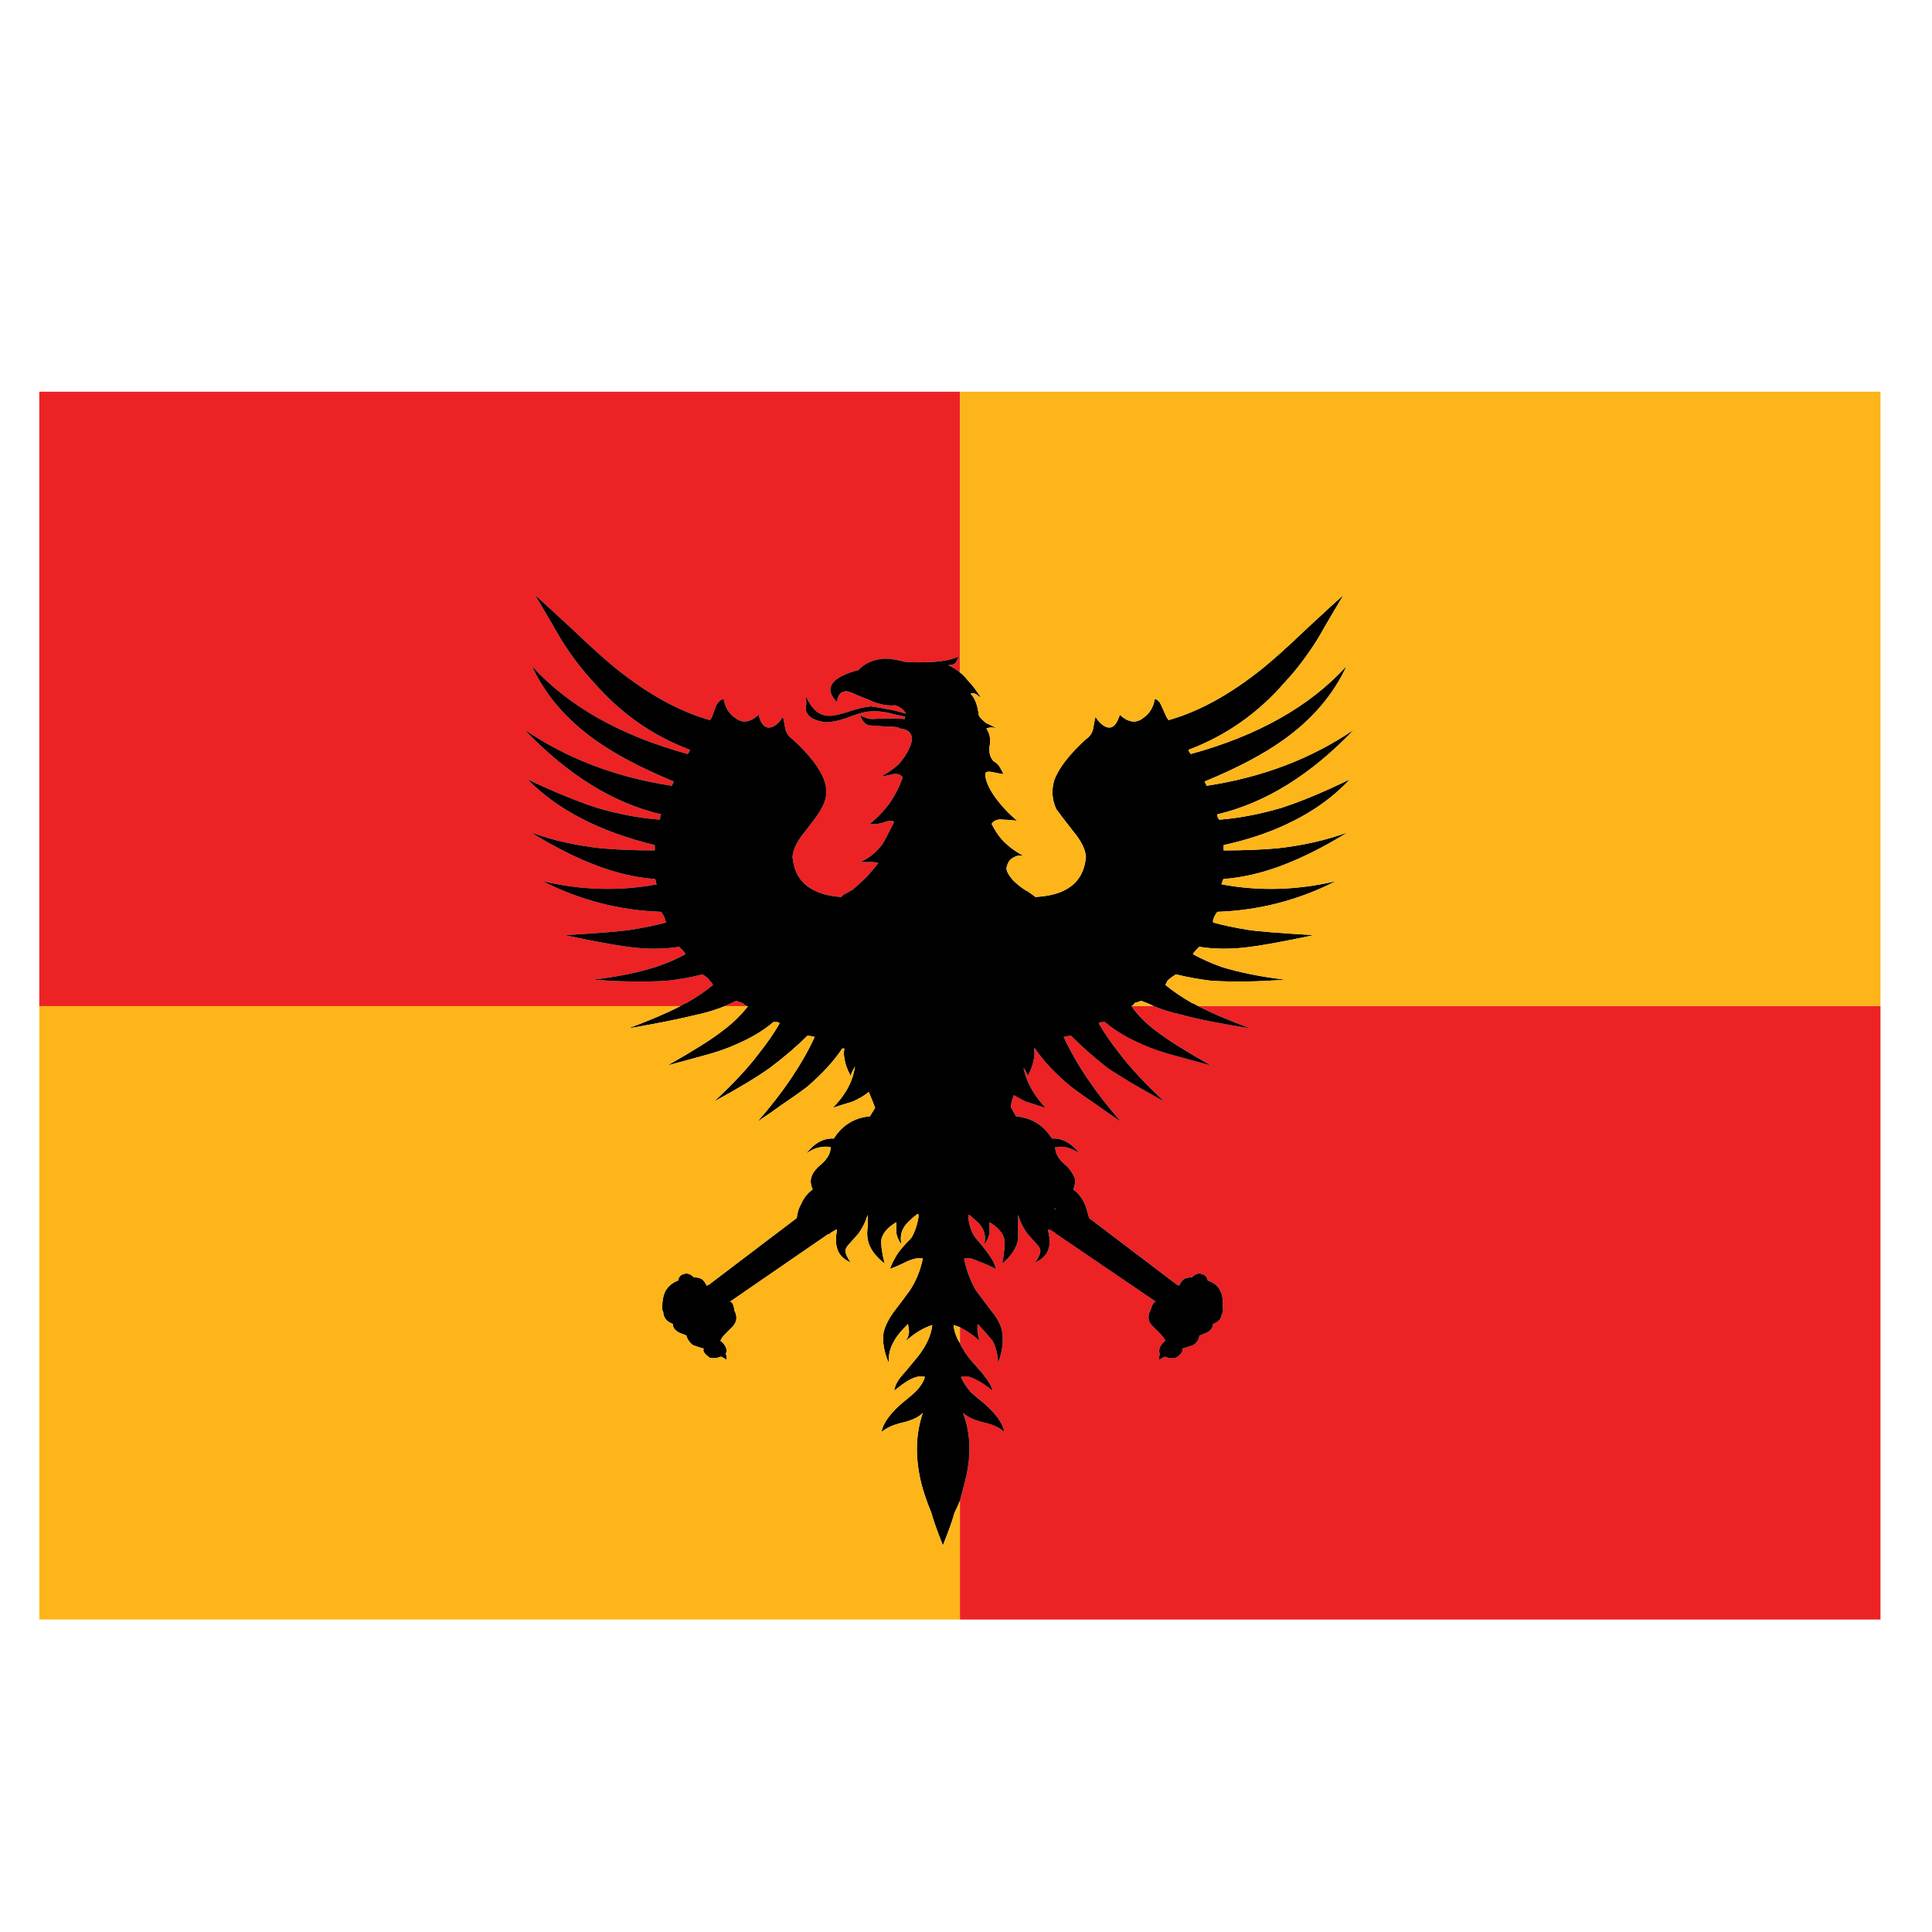 <?xml version="1.0" encoding="utf-8"?>
<!-- Generator: Adobe Illustrator 16.0.0, SVG Export Plug-In . SVG Version: 6.00 Build 0)  -->
<!DOCTYPE svg PUBLIC "-//W3C//DTD SVG 1.1//EN" "http://www.w3.org/Graphics/SVG/1.1/DTD/svg11.dtd">
<svg version="1.1" id="Layer_1" xmlns="http://www.w3.org/2000/svg" xmlns:xlink="http://www.w3.org/1999/xlink" x="0px" y="0px"
	 width="300px" height="300px" viewBox="0 0 300 300" enable-background="new 0 0 300 300" xml:space="preserve">
<g>
	<path fill-rule="evenodd" clip-rule="evenodd" fill="#ED2224" d="M149.053,60.823v43.592c-0.553-0.437-1.153-0.823-1.813-1.15
		c0.55,0,0.932-0.109,1.15-0.331c0.109-0.222,0.276-0.55,0.495-0.987c-0.986,0.437-2.249,0.713-3.785,0.823
		c-1.645,0.109-3.181,0.109-4.604,0c-1.205-0.328-2.249-0.495-3.126-0.495c-1.754,0.109-3.123,0.713-4.113,1.812h-0.164
		c-1.536,0.437-2.631,0.932-3.29,1.478c-1.207,0.989-1.152,2.14,0.164,3.457c0.109-0.99,0.495-1.536,1.15-1.645
		c0.331-0.109,0.932,0.051,1.812,0.491c1.645,0.659,2.577,1.044,2.795,1.154c1.208,0.437,2.303,0.601,3.29,0.491
		c0.877,0.331,1.426,0.768,1.645,1.314c-1.426-0.437-2.3-0.656-2.631-0.656c-1.095-0.218-2.027-0.385-2.798-0.495
		c-0.983,0.109-2.136,0.385-3.451,0.822c-1.317,0.437-2.307,0.659-2.964,0.659c-0.548,0-1.041-0.109-1.479-0.331
		c-0.877-0.437-1.645-1.423-2.304-2.959c0.109,0.331,0.166,0.823,0.166,1.481c-0.111,0.437-0.111,0.822,0,1.15
		c0.328,0.88,1.316,1.427,2.961,1.645c0.986,0,2.085-0.218,3.29-0.655c1.423-0.553,2.522-0.88,3.29-0.99
		c0.986-0.109,2.027-0.054,3.126,0.167c0.328,0.109,1.259,0.328,2.795,0.655c-0.109,0-0.164,0.058-0.164,0.167v0.161
		c-1.427-0.109-3.072-0.109-4.935,0c-0.549,0-0.877-0.051-0.986-0.161c-0.44-0.109-0.768-0.276-0.99-0.495
		c0.222,0.877,0.662,1.426,1.317,1.645c0.109,0,0.932,0.055,2.468,0.164c0.877,0,1.59,0.055,2.14,0.164l0.164,0.167h0.164
		c0.877,0.109,1.427,0.437,1.645,0.983c0.218,0.553,0.109,1.263-0.328,2.14c-0.328,0.768-0.88,1.59-1.645,2.467
		c-0.88,0.768-1.754,1.372-2.635,1.812c0.331,0,0.932-0.109,1.812-0.331c0.656-0.109,1.15,0.054,1.478,0.491
		c-0.437,1.317-1.096,2.635-1.973,3.952c-0.877,1.205-1.918,2.3-3.123,3.29c0.437,0.109,1.092,0.051,1.973-0.167
		c0.765-0.328,1.369-0.385,1.809-0.164c-0.877,1.754-1.481,2.908-1.809,3.454c-0.989,1.317-2.14,2.249-3.457,2.795
		c0.99,0,1.536,0,1.645,0c0.44,0,0.823,0.058,1.153,0.167c-0.44,0.546-0.986,1.208-1.645,1.973
		c-0.768,0.768-1.481,1.427-2.137,1.973l-0.167,0.167l-1.478,0.823c-0.112,0.109-0.222,0.218-0.331,0.328
		c-1.645-0.109-3.017-0.437-4.112-0.986c-2.083-0.986-3.235-2.741-3.456-5.266c0.111-1.205,0.768-2.519,1.974-3.945
		c1.536-1.973,2.358-3.126,2.468-3.457c0.877-1.423,1.042-2.904,0.493-4.44c-0.657-1.864-2.302-4.003-4.935-6.413
		c-0.657-0.44-1.041-1.044-1.15-1.812c-0.111-0.656-0.22-1.208-0.329-1.645c-0.659,0.989-1.316,1.536-1.974,1.645
		c-0.877,0.109-1.481-0.546-1.809-1.973c-1.317,1.208-2.524,1.369-3.619,0.495c-0.988-0.662-1.59-1.645-1.811-2.962
		c-0.438,0.109-0.823,0.437-1.15,0.986c-0.111,0.331-0.329,0.932-0.659,1.809c-0.109,0.218-0.22,0.385-0.329,0.495
		c-4.715-1.317-9.595-4.003-14.64-8.061c-1.756-1.423-3.949-3.399-6.58-5.921c-3.071-2.853-5.045-4.662-5.923-5.43
		c2.083,3.508,3.399,5.757,3.949,6.747c1.645,2.628,3.345,4.877,5.099,6.741c4.167,4.826,9.157,8.334,14.971,10.532v0.161
		c-0.111,0.222-0.22,0.385-0.33,0.495c-10.419-2.853-18.479-7.402-24.182-13.655c2.083,4.498,5.374,8.334,9.87,11.515
		c3.07,2.198,7.128,4.334,12.173,6.419c-0.111,0.218-0.22,0.437-0.329,0.655c-8.664-1.317-16.286-4.222-22.866-8.72
		c6.689,7.02,13.764,11.406,21.221,13.16c-0.109,0.222-0.166,0.44-0.166,0.662v0.161c-3.07-0.218-6.305-0.822-9.705-1.806
		c-3.071-0.99-6.689-2.467-10.858-4.443c4.607,4.713,11.188,8.116,19.74,10.201c0,0.219,0,0.437,0,0.656v0.167
		c-3.179,0-5.976-0.109-8.389-0.331c-3.948-0.44-7.566-1.263-10.856-2.467c3.729,2.304,7.237,4.058,10.527,5.266
		c2.96,1.092,5.867,1.754,8.718,1.973c0.111,0.109,0.166,0.219,0.166,0.328c0,0.218,0.054,0.385,0.164,0.495
		c-5.812,1.096-11.733,0.932-17.766-0.495c5.812,2.962,11.954,4.549,18.424,4.771c0.329,0.44,0.548,0.877,0.657,1.314
		c0,0.109,0.056,0.222,0.165,0.331c-1.645,0.44-3.51,0.822-5.593,1.153c-1.316,0.218-4.715,0.492-10.199,0.823
		c5.155,1.092,8.883,1.754,11.187,1.973c2.302,0.218,4.497,0.164,6.58-0.167c0.218,0.222,0.384,0.386,0.493,0.495
		c0.218,0.218,0.384,0.437,0.493,0.659c-1.425,0.768-2.961,1.423-4.605,1.976c-2.742,0.874-5.978,1.536-9.707,1.973
		c4.278,0.328,8.116,0.386,11.515,0.164c1.974-0.222,3.783-0.55,5.428-0.986c0.549,0.328,0.933,0.655,1.152,0.986
		c0.22,0.222,0.384,0.44,0.493,0.658c-1.207,0.987-2.577,1.919-4.112,2.796c-0.328,0.109-0.657,0.276-0.987,0.494H6.1V60.823
		H149.053z M112.532,156.232c0.657-0.327,1.261-0.604,1.809-0.822c0.33,0.109,0.659,0.219,0.988,0.328
		c0.218,0.218,0.438,0.386,0.657,0.494H112.532z M163.857,187.651v0.164l-0.167-0.164H163.857z M179.154,156.232
		c1.313,0.547,2.74,0.986,4.276,1.317c2.304,0.655,5.866,1.369,10.692,2.137c-3.509-1.313-6.194-2.468-8.059-3.454H292v95.246
		H149.053v-18.426c0.327-1.208,0.601-2.249,0.822-3.123c0.983-3.843,0.874-7.351-0.331-10.531c0.768,0.661,1.863,1.153,3.29,1.484
		c1.423,0.327,2.468,0.822,3.126,1.478c-0.219-1.317-1.263-2.795-3.126-4.44c-1.096-0.88-1.809-1.48-2.137-1.812
		c-0.662-0.765-1.153-1.536-1.484-2.301c0.771-0.219,1.594-0.058,2.468,0.495c0.549,0.218,1.372,0.765,2.468,1.645
		c-0.219-0.771-0.656-1.535-1.314-2.307c-0.109-0.219-0.713-0.932-1.809-2.137c-0.881-0.986-1.536-1.976-1.973-2.959v-2.468
		c1.092,0.547,2.19,1.314,3.29,2.301c-0.331-0.328-0.495-0.822-0.495-1.478c-0.109-0.331-0.109-0.771,0-1.317
		c1.096,1.208,1.863,2.082,2.301,2.631c0.549,1.096,0.822,2.246,0.822,3.454c0.662-1.754,0.88-3.345,0.662-4.768
		c-0.113-0.99-0.662-2.086-1.646-3.29l-2.468-3.29c-0.88-1.536-1.484-3.181-1.812-4.936c0.658-0.109,1.427,0.052,2.304,0.492
		c0.658,0.222,1.535,0.601,2.631,1.153c-0.109-0.662-0.494-1.427-1.15-2.307c-0.439-0.656-1.099-1.479-1.973-2.468
		c-0.661-0.874-1.044-1.973-1.153-3.29c0-0.109,0-0.219,0-0.328h0.164c0.219,0.219,0.659,0.604,1.317,1.15
		c0.986,0.989,1.317,2.14,0.986,3.457c0.44-0.549,0.713-1.15,0.822-1.812c0-0.219,0-0.765,0-1.646
		c1.314,0.771,2.085,1.646,2.304,2.635c0.109,0.765,0,2.03-0.327,3.784c1.423-1.208,2.245-2.467,2.467-3.784
		c0-0.438,0-1.099,0-1.973c0-0.881,0-1.484,0-1.813c0.328,1.099,0.823,2.082,1.479,2.963c0.109,0.108,0.549,0.604,1.317,1.478
		c0.437,0.44,0.655,0.822,0.655,1.153c0,0.44-0.273,1.044-0.822,1.809c1.208-0.546,1.921-1.316,2.14-2.3
		c0.218-0.662,0.167-1.594-0.164-2.799c0.109,0,0.219,0,0.331,0l0.822,0.492c0.103,0.108,0.16,0.218,0.16,0.33v-0.163l15.467,10.525
		c-0.112,0-0.222,0.058-0.33,0.167c-0.222,0.327-0.383,0.713-0.492,1.15c-0.553,0.989-0.386,1.863,0.492,2.634
		c0.218,0.219,0.549,0.547,0.986,0.983c0.437,0.44,0.713,0.822,0.822,1.153c-0.219,0.109-0.438,0.331-0.655,0.659
		c-0.222,0.327-0.331,0.713-0.331,1.149c0.109,0,0.164,0.059,0.164,0.168c-0.109,0.218-0.164,0.546-0.164,0.982
		c0.331-0.218,0.601-0.382,0.822-0.491h0.164c0.549,0.222,1.099,0.273,1.645,0.164c0.769-0.547,1.1-0.986,0.99-1.317v-0.161h0.16
		c0.662-0.222,1.153-0.385,1.484-0.494c0.546-0.328,0.874-0.769,0.983-1.317v-0.164c0.88-0.331,1.372-0.55,1.484-0.659
		c0.437-0.327,0.655-0.713,0.655-1.149c0.55-0.219,0.932-0.495,1.15-0.823c0.109-0.327,0.222-0.658,0.331-0.989
		c0.109-0.219,0.109-0.437,0-0.655c0.109-1.099,0-1.973-0.331-2.635c-0.328-0.765-0.983-1.313-1.973-1.645
		c-0.109-0.547-0.386-0.874-0.822-0.983c-0.547-0.222-1.096-0.058-1.646,0.491c-0.546,0-0.986,0.109-1.317,0.331
		c-0.327,0.328-0.546,0.655-0.655,0.983c-0.109-0.109-0.219-0.161-0.328-0.161l-13.654-10.364c-0.219-0.881-0.44-1.591-0.658-2.14
		c-0.44-0.986-1.045-1.755-1.81-2.301c0.328-0.771,0.383-1.427,0.164-1.976c-0.222-0.44-0.55-0.932-0.986-1.481
		c-0.768-0.655-1.208-1.096-1.317-1.317c-0.437-0.546-0.655-1.15-0.655-1.806c0.874-0.109,1.587-0.058,2.137,0.161
		c0.44,0.109,0.986,0.386,1.645,0.822c-1.313-1.645-2.74-2.41-4.276-2.301c-1.317-2.082-3.181-3.235-5.594-3.457l-0.822-1.478
		c0.109-0.659,0.273-1.26,0.492-1.813c0.549,0.331,1.153,0.662,1.812,0.99c0.655,0.218,1.7,0.546,3.123,0.986
		c-1.863-1.977-3.014-4.059-3.45-6.249c0.437,0.655,0.655,1.092,0.655,1.313c0.549-0.986,0.877-1.918,0.989-2.798
		c0.109-0.438,0.109-0.932,0-1.479h0.161c1.316,1.973,3.181,3.945,5.597,5.922c0.982,0.768,2.3,1.699,3.945,2.798
		c0.877,0.656,2.14,1.536,3.784,2.629c-3.948-4.495-6.907-8.881-8.883-13.16h0.163c0.328-0.109,0.659-0.161,0.99-0.161
		c1.645,1.646,3.508,3.29,5.59,4.936c2.082,1.423,5.045,3.181,8.884,5.263c-2.959-2.744-5.266-5.212-6.911-7.402
		c-1.313-1.646-2.409-3.235-3.29-4.771c0.109,0,0.222-0.055,0.331-0.164c0.219,0,0.44,0,0.659,0
		c1.535,1.317,3.453,2.468,5.757,3.454c1.427,0.658,3.181,1.263,5.263,1.809c1.208,0.328,3.018,0.822,5.43,1.481
		c-4.058-2.304-6.855-4.058-8.392-5.266c-1.645-1.205-2.959-2.52-3.945-3.946H179.154z"/>
	<path fill-rule="evenodd" clip-rule="evenodd" fill="#010101" d="M105.622,156.232c0.33-0.218,0.659-0.385,0.987-0.494
		c1.536-0.877,2.906-1.809,4.112-2.796c-0.109-0.218-0.273-0.437-0.493-0.658c-0.219-0.331-0.603-0.658-1.152-0.986
		c-1.645,0.437-3.454,0.765-5.428,0.986c-3.399,0.222-7.237,0.164-11.515-0.164c3.729-0.437,6.964-1.099,9.707-1.973
		c1.645-0.552,3.181-1.208,4.605-1.976c-0.109-0.222-0.275-0.44-0.493-0.659c-0.109-0.109-0.275-0.273-0.493-0.495
		c-2.083,0.331-4.278,0.386-6.58,0.167c-2.304-0.219-6.032-0.88-11.187-1.973c5.484-0.331,8.883-0.604,10.199-0.823
		c2.083-0.331,3.949-0.713,5.593-1.153c-0.109-0.109-0.165-0.222-0.165-0.331c-0.109-0.437-0.328-0.874-0.657-1.314
		c-6.471-0.222-12.612-1.809-18.424-4.771c6.032,1.426,11.954,1.59,17.766,0.495c-0.109-0.109-0.164-0.276-0.164-0.495
		c0-0.109-0.055-0.219-0.166-0.328c-2.852-0.218-5.758-0.88-8.718-1.973c-3.29-1.208-6.798-2.962-10.527-5.266
		c3.29,1.205,6.908,2.027,10.856,2.467c2.413,0.222,5.21,0.331,8.389,0.331v-0.167c0-0.219,0-0.437,0-0.656
		c-8.553-2.085-15.133-5.487-19.74-10.201c4.169,1.976,7.787,3.454,10.858,4.443c3.399,0.983,6.635,1.587,9.705,1.806v-0.161
		c0-0.222,0.056-0.44,0.166-0.662c-7.457-1.754-14.532-6.14-21.221-13.16c6.58,4.498,14.203,7.402,22.866,8.72
		c0.109-0.218,0.218-0.437,0.329-0.655c-5.045-2.085-9.104-4.222-12.173-6.419c-4.497-3.181-7.787-7.017-9.87-11.515
		c5.703,6.252,13.762,10.802,24.182,13.655c0.109-0.109,0.219-0.273,0.33-0.495v-0.161c-5.814-2.198-10.803-5.706-14.971-10.532
		c-1.754-1.864-3.454-4.113-5.099-6.741c-0.549-0.99-1.865-3.239-3.949-6.747c0.877,0.768,2.852,2.577,5.923,5.43
		c2.631,2.522,4.824,4.498,6.58,5.921c5.044,4.058,9.925,6.744,14.64,8.061c0.109-0.109,0.22-0.276,0.329-0.495
		c0.33-0.877,0.548-1.478,0.659-1.809c0.328-0.549,0.712-0.877,1.15-0.986c0.22,1.317,0.822,2.301,1.811,2.962
		c1.095,0.874,2.302,0.713,3.619-0.495c0.328,1.426,0.932,2.082,1.809,1.973c0.658-0.109,1.315-0.656,1.974-1.645
		c0.109,0.437,0.218,0.989,0.329,1.645c0.109,0.768,0.493,1.372,1.15,1.812c2.633,2.41,4.278,4.549,4.935,6.413
		c0.549,1.536,0.384,3.017-0.493,4.44c-0.109,0.331-0.932,1.484-2.468,3.457c-1.206,1.427-1.863,2.741-1.974,3.945
		c0.22,2.525,1.372,4.28,3.456,5.266c1.096,0.549,2.467,0.877,4.112,0.986c0.109-0.109,0.219-0.218,0.331-0.328l1.478-0.823
		l0.167-0.167c0.655-0.546,1.369-1.205,2.137-1.973c0.658-0.765,1.205-1.426,1.645-1.973c-0.331-0.109-0.713-0.167-1.153-0.167
		c-0.109,0-0.655,0-1.645,0c1.317-0.546,2.468-1.478,3.457-2.795c0.328-0.546,0.932-1.7,1.809-3.454
		c-0.44-0.222-1.044-0.164-1.809,0.164c-0.88,0.219-1.536,0.276-1.973,0.167c1.205-0.99,2.246-2.085,3.123-3.29
		c0.877-1.317,1.536-2.635,1.973-3.952c-0.328-0.437-0.822-0.601-1.478-0.491c-0.88,0.222-1.481,0.331-1.812,0.331
		c0.88-0.44,1.754-1.044,2.635-1.812c0.765-0.877,1.317-1.7,1.645-2.467c0.437-0.877,0.546-1.587,0.328-2.14
		c-0.218-0.546-0.768-0.874-1.645-0.983h-0.164l-0.164-0.167c-0.549-0.109-1.263-0.164-2.14-0.164
		c-1.536-0.109-2.358-0.164-2.468-0.164c-0.655-0.219-1.096-0.768-1.317-1.645c0.222,0.218,0.55,0.385,0.99,0.495
		c0.109,0.109,0.437,0.161,0.986,0.161c1.863-0.109,3.508-0.109,4.935,0v-0.161c0-0.109,0.055-0.167,0.164-0.167
		c-1.536-0.328-2.467-0.546-2.795-0.655c-1.099-0.222-2.14-0.276-3.126-0.167c-0.768,0.109-1.867,0.437-3.29,0.99
		c-1.205,0.437-2.304,0.655-3.29,0.655c-1.645-0.218-2.633-0.765-2.961-1.645c-0.111-0.328-0.111-0.713,0-1.15
		c0-0.659-0.056-1.15-0.166-1.481c0.659,1.536,1.427,2.522,2.304,2.959c0.438,0.222,0.932,0.331,1.479,0.331
		c0.657,0,1.647-0.222,2.964-0.659c1.314-0.437,2.468-0.713,3.451-0.822c0.771,0.109,1.703,0.276,2.798,0.495
		c0.331,0,1.205,0.219,2.631,0.656c-0.218-0.546-0.768-0.983-1.645-1.314c-0.987,0.109-2.082-0.055-3.29-0.491
		c-0.219-0.109-1.15-0.495-2.795-1.154c-0.88-0.44-1.481-0.601-1.812-0.491c-0.655,0.109-1.041,0.655-1.15,1.645
		c-1.315-1.317-1.37-2.468-0.164-3.457c0.659-0.546,1.754-1.041,3.29-1.478h0.164c0.99-1.099,2.358-1.703,4.113-1.812
		c0.877,0,1.921,0.167,3.126,0.495c1.423,0.109,2.959,0.109,4.604,0c1.536-0.109,2.799-0.386,3.785-0.823
		c-0.219,0.437-0.386,0.765-0.495,0.987c-0.219,0.222-0.601,0.331-1.15,0.331c0.659,0.328,1.26,0.713,1.813,1.15
		c0.437,0.328,0.822,0.713,1.15,1.15c0.655,0.658,1.368,1.59,2.14,2.795c-0.331-0.218-0.553-0.382-0.662-0.492
		c-0.328-0.222-0.655-0.273-0.983-0.164c0.438,0.437,0.765,1.041,0.983,1.809c0.109,0.331,0.222,0.877,0.331,1.645
		c0.218,0.331,0.601,0.713,1.153,1.153c0.327,0.109,0.874,0.383,1.645,0.823c-0.331-0.109-0.604-0.167-0.822-0.167
		c-0.331,0-0.604,0.058-0.822,0.167c0.546,0.765,0.71,1.696,0.491,2.795c-0.109,0.986,0.109,1.754,0.659,2.3
		c0.437,0.222,0.765,0.553,0.986,0.989c0.331,0.546,0.491,0.877,0.491,0.987c-0.109,0-0.713-0.109-1.806-0.331
		c-0.662-0.109-0.989,0-0.989,0.331c0,0.877,0.437,1.976,1.317,3.29c0.986,1.423,2.19,2.741,3.617,3.949
		c-0.986-0.109-1.699-0.167-2.14-0.167c-0.874-0.109-1.478,0.109-1.806,0.662c0.438,0.874,0.932,1.645,1.479,2.3
		c0.989,1.099,2.14,1.973,3.457,2.634c-0.553-0.109-1.1,0-1.646,0.328c-0.553,0.328-0.88,0.877-0.989,1.645
		c0,0.437,0.327,1.041,0.989,1.809c0.546,0.549,1.15,1.044,1.806,1.481c0.109,0.109,0.222,0.164,0.331,0.164
		c0.658,0.44,1.041,0.713,1.153,0.822c0.109,0,0.161,0.055,0.161,0.164c1.866-0.109,3.348-0.437,4.443-0.986
		c2.085-0.986,3.235-2.741,3.453-5.266c-0.109-1.205-0.768-2.519-1.973-3.945c-1.535-1.973-2.413-3.126-2.635-3.457
		c-0.655-1.423-0.765-2.904-0.327-4.44c0.658-1.864,2.304-4.003,4.935-6.413c0.659-0.44,1.041-1.044,1.15-1.812
		c0.109-0.656,0.222-1.208,0.331-1.645c0.658,0.989,1.314,1.536,1.976,1.645c0.765,0.109,1.369-0.546,1.806-1.973
		c1.317,1.208,2.525,1.369,3.621,0.495c0.986-0.662,1.591-1.645,1.809-2.962c0.438,0.109,0.769,0.437,0.99,0.986l0.822,1.809
		c0.109,0.218,0.219,0.385,0.328,0.495c4.716-1.317,9.593-4.003,14.638-8.061c1.754-1.423,3.951-3.399,6.58-5.921
		c3.071-2.853,5.044-4.662,5.924-5.43c-2.085,3.508-3.398,5.757-3.948,6.747c-1.645,2.628-3.345,4.877-5.099,6.741
		c-4.171,4.826-9.157,8.334-14.973,10.532v0.161c0.109,0.222,0.222,0.385,0.331,0.495c10.42-2.853,18.478-7.402,24.184-13.655
		c-2.085,4.498-5.375,8.334-9.87,11.515c-3.071,2.198-7.133,4.334-12.177,6.419c0.109,0.218,0.222,0.437,0.331,0.655
		c8.665-1.317,16.286-4.222,22.866-8.72c-6.689,7.02-13.764,11.406-21.222,13.16c0,0.222,0.055,0.44,0.164,0.662l0.167,0.161
		c2.959-0.218,6.141-0.822,9.539-1.806c3.068-0.99,6.635-2.467,10.692-4.443c-2.631,2.85-5.979,5.208-10.033,7.071
		c-2.854,1.317-6.034,2.358-9.543,3.129c0,0.219,0,0.437,0,0.656v0.167c3.182,0,5.977-0.109,8.393-0.331
		c3.945-0.44,7.563-1.263,10.854-2.467c-3.728,2.304-7.236,4.058-10.525,5.266c-2.963,1.092-5.867,1.754-8.721,1.973
		c-0.108,0.109-0.163,0.219-0.163,0.328c-0.109,0.218-0.164,0.385-0.164,0.495c5.813,1.096,11.733,0.932,17.768-0.495
		c-5.815,2.962-11.955,4.549-18.427,4.771c-0.33,0.44-0.549,0.877-0.658,1.314c0,0.109,0,0.222,0,0.331
		c1.536,0.44,3.345,0.822,5.43,1.153c1.317,0.218,4.717,0.492,10.198,0.823c-5.154,1.092-8.881,1.754-11.188,1.973
		c-2.301,0.218-4.495,0.164-6.58-0.167c-0.219,0.222-0.383,0.386-0.491,0.495c-0.223,0.218-0.383,0.437-0.492,0.659
		c1.424,0.768,2.904,1.423,4.44,1.976c2.85,0.874,6.14,1.536,9.87,1.973c-4.279,0.328-8.116,0.386-11.516,0.164
		c-1.863-0.222-3.675-0.55-5.43-0.986c-0.546,0.328-0.986,0.655-1.317,0.986c-0.108,0.222-0.218,0.44-0.327,0.658
		c1.208,0.987,2.576,1.919,4.112,2.796c0.328,0.109,0.659,0.276,0.989,0.494c1.864,0.986,4.55,2.141,8.059,3.454
		c-4.826-0.768-8.389-1.481-10.692-2.137c-1.536-0.331-2.963-0.771-4.276-1.317c-0.659-0.327-1.314-0.604-1.977-0.822
		c-0.218,0.109-0.546,0.219-0.982,0.328c-0.113,0.218-0.276,0.386-0.495,0.494c0.986,1.427,2.301,2.741,3.945,3.946
		c1.536,1.208,4.334,2.962,8.392,5.266c-2.412-0.659-4.222-1.153-5.43-1.481c-2.082-0.546-3.836-1.15-5.263-1.809
		c-2.304-0.986-4.222-2.137-5.757-3.454c-0.219,0-0.44,0-0.659,0c-0.109,0.109-0.222,0.164-0.331,0.164
		c0.881,1.536,1.977,3.126,3.29,4.771c1.646,2.19,3.952,4.658,6.911,7.402c-3.839-2.082-6.802-3.84-8.884-5.263
		c-2.082-1.646-3.945-3.29-5.59-4.936c-0.331,0-0.662,0.052-0.99,0.161h-0.163c1.976,4.279,4.935,8.665,8.883,13.16
		c-1.645-1.093-2.907-1.973-3.784-2.629c-1.646-1.099-2.963-2.03-3.945-2.798c-2.416-1.977-4.28-3.949-5.597-5.922h-0.161
		c0.109,0.547,0.109,1.041,0,1.479c-0.112,0.88-0.44,1.812-0.989,2.798c0-0.222-0.219-0.658-0.655-1.313
		c0.437,2.19,1.587,4.272,3.45,6.249c-1.423-0.44-2.468-0.769-3.123-0.986c-0.658-0.328-1.263-0.659-1.812-0.99
		c-0.219,0.553-0.383,1.153-0.492,1.813l0.822,1.478c2.413,0.222,4.276,1.375,5.594,3.457c1.536-0.109,2.963,0.656,4.276,2.301
		c-0.658-0.437-1.204-0.713-1.645-0.822c-0.55-0.219-1.263-0.271-2.137-0.161c0,0.655,0.219,1.26,0.655,1.806
		c0.109,0.222,0.55,0.662,1.317,1.317c0.437,0.55,0.765,1.041,0.986,1.481c0.219,0.549,0.164,1.205-0.164,1.976
		c0.765,0.546,1.369,1.314,1.81,2.301c0.218,0.549,0.439,1.259,0.658,2.14l13.654,10.364c0.109,0,0.219,0.052,0.328,0.161
		c0.109-0.328,0.328-0.655,0.655-0.983c0.331-0.222,0.771-0.331,1.317-0.331c0.55-0.549,1.099-0.713,1.646-0.491
		c0.437,0.109,0.713,0.437,0.822,0.983c0.989,0.331,1.645,0.88,1.973,1.645c0.331,0.662,0.44,1.536,0.331,2.635
		c0.109,0.219,0.109,0.437,0,0.655c-0.109,0.331-0.222,0.662-0.331,0.989c-0.219,0.328-0.601,0.604-1.15,0.823
		c0,0.437-0.219,0.822-0.655,1.149c-0.112,0.109-0.604,0.328-1.484,0.659v0.164c-0.109,0.549-0.438,0.989-0.983,1.317
		c-0.331,0.109-0.822,0.272-1.484,0.494h-0.16v0.161c0.109,0.331-0.222,0.771-0.99,1.317c-0.546,0.109-1.096,0.058-1.645-0.164
		h-0.164c-0.222,0.109-0.491,0.273-0.822,0.491c0-0.437,0.055-0.765,0.164-0.982c0-0.109-0.055-0.168-0.164-0.168
		c0-0.437,0.109-0.822,0.331-1.149c0.218-0.328,0.437-0.55,0.655-0.659c-0.109-0.331-0.386-0.713-0.822-1.153
		c-0.438-0.437-0.769-0.765-0.986-0.983c-0.878-0.771-1.045-1.645-0.492-2.634c0.109-0.438,0.271-0.823,0.492-1.15
		c0.108-0.109,0.218-0.167,0.33-0.167l-15.467-10.525v0.163c0-0.112-0.058-0.222-0.16-0.33l-0.822-0.492c-0.112,0-0.222,0-0.331,0
		c0.331,1.205,0.382,2.137,0.164,2.799c-0.219,0.983-0.932,1.754-2.14,2.3c0.549-0.765,0.822-1.368,0.822-1.809
		c0-0.331-0.219-0.713-0.655-1.153c-0.769-0.874-1.208-1.369-1.317-1.478c-0.655-0.881-1.15-1.864-1.479-2.963
		c0,0.328,0,0.932,0,1.813c0,0.874,0,1.535,0,1.973c-0.222,1.317-1.044,2.576-2.467,3.784c0.327-1.754,0.437-3.02,0.327-3.784
		c-0.219-0.989-0.989-1.863-2.304-2.635c0,0.881,0,1.427,0,1.646c-0.109,0.661-0.382,1.263-0.822,1.812
		c0.331-1.317,0-2.468-0.986-3.457c-0.658-0.546-1.099-0.932-1.317-1.15h-0.164c0,0.109,0,0.219,0,0.328
		c0.109,1.317,0.492,2.416,1.153,3.29c0.874,0.989,1.533,1.812,1.973,2.468c0.656,0.88,1.041,1.645,1.15,2.307
		c-1.096-0.553-1.973-0.932-2.631-1.153c-0.877-0.44-1.646-0.602-2.304-0.492c0.327,1.755,0.932,3.399,1.812,4.936l2.468,3.29
		c0.983,1.204,1.532,2.3,1.646,3.29c0.218,1.423,0,3.014-0.662,4.768c0-1.208-0.273-2.358-0.822-3.454
		c-0.438-0.549-1.205-1.423-2.301-2.631c-0.109,0.546-0.109,0.986,0,1.317c0,0.655,0.164,1.149,0.495,1.478
		c-1.1-0.986-2.198-1.754-3.29-2.301c-0.331-0.109-0.662-0.222-0.99-0.331c0.109,0.986,0.438,1.919,0.99,2.799
		c0.437,0.983,1.092,1.973,1.973,2.959c1.096,1.205,1.699,1.918,1.809,2.137c0.658,0.771,1.096,1.536,1.314,2.307
		c-1.096-0.88-1.919-1.427-2.468-1.645c-0.874-0.553-1.696-0.714-2.468-0.495c0.331,0.765,0.822,1.536,1.484,2.301
		c0.328,0.331,1.041,0.932,2.137,1.812c1.863,1.646,2.907,3.123,3.126,4.44c-0.658-0.655-1.703-1.15-3.126-1.478
		c-1.427-0.331-2.522-0.823-3.29-1.484c1.205,3.181,1.314,6.688,0.331,10.531c-0.222,0.874-0.495,1.915-0.822,3.123
		c-0.222,0.55-0.495,1.15-0.823,1.813c-0.33,1.204-0.935,2.904-1.812,5.096c-0.877-2.191-1.479-3.892-1.809-5.096
		c-0.769-1.867-1.314-3.512-1.646-4.936c-0.877-3.843-0.768-7.351,0.331-10.531c-0.662,0.661-1.703,1.153-3.129,1.484
		c-1.423,0.327-2.519,0.822-3.29,1.478c0.222-1.317,1.263-2.795,3.129-4.44c1.092-0.88,1.806-1.48,2.137-1.812
		c0.768-0.765,1.263-1.536,1.481-2.301c-0.659-0.219-1.481-0.058-2.468,0.495c-0.44,0.218-1.208,0.765-2.304,1.645
		c0.109-0.771,0.492-1.535,1.153-2.307c0.219-0.219,0.823-0.932,1.806-2.137c1.754-1.976,2.744-3.891,2.962-5.758
		c-1.426,0.44-2.853,1.314-4.276,2.632c0.331-0.328,0.549-0.822,0.659-1.478c0-0.331-0.058-0.771-0.167-1.317
		c-1.096,1.096-1.806,1.973-2.137,2.631c-0.659,1.096-0.932,2.246-0.823,3.454c-0.768-1.754-1.044-3.345-0.822-4.768
		c0.218-0.99,0.768-2.086,1.645-3.29c1.096-1.427,1.918-2.525,2.467-3.29c0.986-1.536,1.645-3.181,1.976-4.936
		c-0.662-0.109-1.484,0.052-2.467,0.492c-1.099,0.549-1.976,0.932-2.635,1.153c0.218-0.662,0.604-1.427,1.15-2.307
		c0.44-0.656,1.153-1.479,2.14-2.468c0.549-0.874,0.932-1.973,1.15-3.29c0-0.109,0-0.219,0-0.328l-0.161-0.164l-0.167,0.164
		c-0.328,0.219-0.768,0.604-1.317,1.15c-0.983,0.989-1.314,2.14-0.983,3.457c-0.44-0.549-0.713-1.15-0.822-1.812
		c0-0.219,0-0.765,0-1.646c-1.317,0.771-2.085,1.646-2.307,2.635c-0.109,0.765,0.058,2.03,0.495,3.784
		c-1.536-1.208-2.413-2.467-2.631-3.784c-0.109-0.55-0.109-1.208,0-1.973c0-0.881,0-1.484,0-1.813
		c-0.331,1.099-0.823,2.082-1.481,2.963c-0.109,0.108-0.546,0.604-1.317,1.478c-0.437,0.44-0.655,0.822-0.655,1.153
		c0,0.44,0.273,1.044,0.823,1.809c-1.208-0.546-1.921-1.316-2.14-2.3c-0.218-0.662-0.218-1.594,0-2.799h-0.164l-0.823,0.492
		l-0.166,0.167v0.163l-0.164-0.163l-15.298,10.525c0.109,0,0.219,0.058,0.33,0.167c0.218,0.327,0.328,0.713,0.328,1.15
		c0.549,0.989,0.438,1.863-0.328,2.634c-0.22,0.219-0.55,0.547-0.988,0.983c-0.438,0.44-0.713,0.822-0.822,1.153
		c0.22,0.109,0.438,0.331,0.659,0.659c0.218,0.327,0.329,0.713,0.329,1.149c-0.111,0-0.166,0.059-0.166,0.168
		c0.109,0.218,0.166,0.546,0.166,0.982c-0.329-0.218-0.604-0.382-0.822-0.491h-0.166c-0.548,0.222-1.096,0.273-1.645,0.164
		c-0.768-0.547-1.096-0.986-0.986-1.317v-0.161h-0.166c-0.657-0.222-1.15-0.385-1.479-0.494c-0.438-0.328-0.768-0.769-0.988-1.317
		v-0.164c-0.877-0.331-1.371-0.55-1.48-0.659c-0.438-0.327-0.658-0.713-0.658-1.149c-0.548-0.219-0.932-0.495-1.152-0.823
		c-0.219-0.327-0.328-0.658-0.328-0.989c-0.111-0.219-0.165-0.437-0.165-0.655c0-1.099,0.165-1.973,0.493-2.635
		c0.438-0.765,1.097-1.313,1.974-1.645c0.109-0.547,0.384-0.874,0.822-0.983c0.55-0.222,1.098-0.058,1.645,0.491
		c0.55,0,0.988,0.109,1.316,0.331c0.329,0.328,0.549,0.655,0.659,0.983c0.109-0.109,0.22-0.161,0.329-0.161l13.653-10.364
		c0.109-0.881,0.329-1.591,0.659-2.14c0.438-0.986,1.041-1.755,1.809-2.301c-0.329-0.771-0.384-1.427-0.164-1.976
		c0.109-0.44,0.438-0.932,0.986-1.481c0.768-0.655,1.207-1.096,1.315-1.317c0.439-0.546,0.659-1.15,0.659-1.806
		c-0.768-0.109-1.481-0.058-2.138,0.161c-0.438,0.109-0.988,0.386-1.645,0.822c1.316-1.645,2.741-2.41,4.275-2.301
		c1.317-2.082,3.181-3.235,5.597-3.457l0.823-1.313c-0.331-0.877-0.662-1.7-0.99-2.468c-0.655,0.55-1.478,1.044-2.467,1.481
		c-1.427,0.437-2.468,0.765-3.123,0.986c1.973-1.977,3.123-4.112,3.451-6.416c-0.437,0.768-0.655,1.259-0.655,1.48
		c-0.55-0.986-0.88-1.918-0.99-2.798c-0.109-0.438-0.109-0.932,0-1.479c-0.109,0-0.219,0-0.328,0
		c-1.317,1.973-3.125,3.945-5.428,5.922c-0.986,0.768-2.304,1.699-3.949,2.798c-0.877,0.656-2.138,1.536-3.783,2.629
		c3.949-4.495,6.909-8.881,8.884-13.16h-0.166c-0.328-0.109-0.657-0.161-0.986-0.161c-1.645,1.646-3.565,3.29-5.757,4.936
		c-1.975,1.423-4.88,3.181-8.718,5.263c2.96-2.744,5.264-5.212,6.909-7.402c1.316-1.646,2.411-3.235,3.29-4.771
		c-0.111,0-0.22-0.055-0.33-0.164c-0.22,0-0.438,0-0.658,0c-1.536,1.317-3.454,2.468-5.758,3.454
		c-1.425,0.658-3.181,1.263-5.264,1.809c-2.411,0.659-4.222,1.15-5.428,1.481c4.058-2.304,6.854-4.058,8.391-5.266
		c1.645-1.205,3.015-2.52,4.112-3.946h-0.166c-0.218-0.108-0.438-0.276-0.657-0.494c-0.33-0.109-0.659-0.219-0.988-0.328
		c-0.548,0.219-1.152,0.495-1.809,0.822c-1.316,0.547-2.742,0.986-4.278,1.317c-1.315,0.328-3.07,0.714-5.263,1.15
		c-2.851,0.546-4.662,0.877-5.43,0.986C101.071,158.373,103.757,157.219,105.622,156.232z M163.857,187.651h-0.167l0.167,0.164
		V187.651z"/>
	<path fill-rule="evenodd" clip-rule="evenodd" fill="#FDB51A" d="M149.053,233.053v18.426H6.1v-95.246h99.522
		c-1.865,0.986-4.551,2.141-8.061,3.454c0.768-0.109,2.579-0.44,5.43-0.986c2.193-0.437,3.947-0.822,5.263-1.15
		c1.536-0.331,2.962-0.771,4.278-1.317h3.454h0.166c-1.097,1.427-2.467,2.741-4.112,3.946c-1.536,1.208-4.333,2.962-8.391,5.266
		c1.207-0.331,3.017-0.822,5.428-1.481c2.083-0.546,3.839-1.15,5.264-1.809c2.304-0.986,4.222-2.137,5.758-3.454
		c0.22,0,0.438,0,0.658,0c0.109,0.109,0.219,0.164,0.33,0.164c-0.879,1.536-1.974,3.126-3.29,4.771
		c-1.645,2.19-3.949,4.658-6.909,7.402c3.838-2.082,6.744-3.84,8.718-5.263c2.192-1.646,4.112-3.29,5.757-4.936
		c0.329,0,0.659,0.052,0.986,0.161h0.166c-1.975,4.279-4.935,8.665-8.884,13.16c1.645-1.093,2.906-1.973,3.783-2.629
		c1.645-1.099,2.962-2.03,3.949-2.798c2.304-1.977,4.111-3.949,5.428-5.922c0.109,0,0.218,0,0.328,0
		c-0.109,0.547-0.109,1.041,0,1.479c0.109,0.88,0.44,1.812,0.99,2.798c0-0.222,0.218-0.713,0.655-1.48
		c-0.328,2.304-1.478,4.439-3.451,6.416c0.655-0.222,1.696-0.55,3.123-0.986c0.989-0.438,1.812-0.932,2.467-1.481
		c0.328,0.768,0.659,1.591,0.99,2.468l-0.823,1.313c-2.416,0.222-4.279,1.375-5.597,3.457c-1.534-0.109-2.959,0.656-4.275,2.301
		c0.657-0.437,1.207-0.713,1.645-0.822c0.657-0.219,1.371-0.271,2.138-0.161c0,0.655-0.22,1.26-0.659,1.806
		c-0.109,0.222-0.548,0.662-1.315,1.317c-0.548,0.55-0.877,1.041-0.986,1.481c-0.22,0.549-0.166,1.205,0.164,1.976
		c-0.768,0.546-1.37,1.314-1.809,2.301c-0.33,0.549-0.549,1.259-0.659,2.14l-13.653,10.364c-0.109,0-0.22,0.052-0.329,0.161
		c-0.109-0.328-0.33-0.655-0.659-0.983c-0.328-0.222-0.766-0.331-1.316-0.331c-0.547-0.549-1.095-0.713-1.645-0.491
		c-0.438,0.109-0.713,0.437-0.822,0.983c-0.877,0.331-1.536,0.88-1.974,1.645c-0.328,0.662-0.493,1.536-0.493,2.635
		c0,0.219,0.054,0.437,0.165,0.655c0,0.331,0.109,0.662,0.328,0.989c0.22,0.328,0.604,0.604,1.152,0.823
		c0,0.437,0.22,0.822,0.658,1.149c0.109,0.109,0.603,0.328,1.48,0.659v0.164c0.22,0.549,0.549,0.989,0.988,1.317
		c0.329,0.109,0.822,0.272,1.479,0.494h0.166v0.161c-0.109,0.331,0.218,0.771,0.986,1.317c0.549,0.109,1.097,0.058,1.645-0.164
		h0.166c0.218,0.109,0.493,0.273,0.822,0.491c0-0.437-0.056-0.765-0.166-0.982c0-0.109,0.055-0.168,0.166-0.168
		c0-0.437-0.111-0.822-0.329-1.149c-0.22-0.328-0.438-0.55-0.659-0.659c0.109-0.331,0.384-0.713,0.822-1.153
		c0.438-0.437,0.768-0.765,0.988-0.983c0.766-0.771,0.877-1.645,0.328-2.634c0-0.438-0.109-0.823-0.328-1.15
		c-0.111-0.109-0.22-0.167-0.33-0.167l15.298-10.525l0.164,0.163v-0.163l0.166-0.167l0.823-0.492h0.164
		c-0.218,1.205-0.218,2.137,0,2.799c0.219,0.983,0.932,1.754,2.14,2.3c-0.55-0.765-0.823-1.368-0.823-1.809
		c0-0.331,0.219-0.713,0.655-1.153c0.771-0.874,1.208-1.369,1.317-1.478c0.659-0.881,1.15-1.864,1.481-2.963
		c0,0.328,0,0.932,0,1.813c-0.109,0.765-0.109,1.423,0,1.973c0.218,1.317,1.095,2.576,2.631,3.784
		c-0.437-1.754-0.604-3.02-0.495-3.784c0.222-0.989,0.99-1.863,2.307-2.635c0,0.881,0,1.427,0,1.646
		c0.109,0.661,0.382,1.263,0.822,1.812c-0.331-1.317,0-2.468,0.983-3.457c0.549-0.546,0.989-0.932,1.317-1.15l0.167-0.164
		l0.161,0.164c0,0.109,0,0.219,0,0.328c-0.219,1.317-0.601,2.416-1.15,3.29c-0.986,0.989-1.7,1.812-2.14,2.468
		c-0.546,0.88-0.932,1.645-1.15,2.307c0.659-0.222,1.536-0.604,2.635-1.153c0.983-0.44,1.806-0.602,2.467-0.492
		c-0.331,1.755-0.99,3.399-1.976,4.936c-0.549,0.765-1.372,1.863-2.467,3.29c-0.877,1.204-1.427,2.3-1.645,3.29
		c-0.222,1.423,0.055,3.014,0.822,4.768c-0.109-1.208,0.164-2.358,0.823-3.454c0.331-0.658,1.041-1.535,2.137-2.631
		c0.109,0.546,0.167,0.986,0.167,1.317c-0.109,0.655-0.328,1.149-0.659,1.478c1.423-1.317,2.85-2.191,4.276-2.632
		c-0.218,1.867-1.208,3.782-2.962,5.758c-0.983,1.205-1.587,1.918-1.806,2.137c-0.662,0.771-1.044,1.536-1.153,2.307
		c1.096-0.88,1.863-1.427,2.304-1.645c0.986-0.553,1.809-0.714,2.468-0.495c-0.219,0.765-0.714,1.536-1.481,2.301
		c-0.331,0.331-1.044,0.932-2.137,1.812c-1.867,1.646-2.908,3.123-3.129,4.44c0.771-0.655,1.867-1.15,3.29-1.478
		c1.427-0.331,2.468-0.823,3.129-1.484c-1.099,3.181-1.208,6.688-0.331,10.531c0.331,1.424,0.877,3.068,1.646,4.936
		c0.33,1.204,0.932,2.904,1.809,5.096c0.877-2.191,1.481-3.892,1.812-5.096C148.558,234.203,148.831,233.603,149.053,233.053z
		 M149.053,60.823H292v95.409H186.064c-0.33-0.218-0.661-0.385-0.989-0.494c-1.536-0.877-2.904-1.809-4.112-2.796
		c0.109-0.218,0.219-0.437,0.327-0.658c0.331-0.331,0.771-0.658,1.317-0.986c1.755,0.437,3.566,0.765,5.43,0.986
		c3.399,0.222,7.236,0.164,11.516-0.164c-3.73-0.437-7.021-1.099-9.87-1.973c-1.536-0.552-3.017-1.208-4.44-1.976
		c0.109-0.222,0.27-0.44,0.492-0.659c0.108-0.109,0.272-0.273,0.491-0.495c2.085,0.331,4.279,0.386,6.58,0.167
		c2.307-0.219,6.033-0.88,11.188-1.973c-5.481-0.331-8.881-0.604-10.198-0.823c-2.085-0.331-3.894-0.713-5.43-1.153
		c0-0.109,0-0.222,0-0.331c0.109-0.437,0.328-0.874,0.658-1.314c6.472-0.222,12.611-1.809,18.427-4.771
		c-6.034,1.426-11.955,1.59-17.768,0.495c0-0.109,0.055-0.276,0.164-0.495c0-0.109,0.055-0.219,0.163-0.328
		c2.854-0.218,5.758-0.88,8.721-1.973c3.289-1.208,6.798-2.962,10.525-5.266c-3.29,1.205-6.908,2.027-10.854,2.467
		c-2.416,0.222-5.211,0.331-8.393,0.331v-0.167c0-0.219,0-0.437,0-0.656c3.509-0.771,6.689-1.812,9.543-3.129
		c4.055-1.863,7.402-4.222,10.033-7.071c-4.058,1.976-7.624,3.454-10.692,4.443c-3.398,0.983-6.58,1.587-9.539,1.806l-0.167-0.161
		c-0.109-0.222-0.164-0.44-0.164-0.662c7.458-1.754,14.532-6.14,21.222-13.16c-6.58,4.498-14.201,7.402-22.866,8.72
		c-0.109-0.218-0.222-0.437-0.331-0.655c5.044-2.085,9.105-4.222,12.177-6.419c4.495-3.181,7.785-7.017,9.87-11.515
		c-5.706,6.252-13.764,10.802-24.184,13.655c-0.109-0.109-0.222-0.273-0.331-0.495v-0.161c5.815-2.198,10.802-5.706,14.973-10.532
		c1.754-1.864,3.454-4.113,5.099-6.741c0.55-0.99,1.863-3.239,3.948-6.747c-0.88,0.768-2.853,2.577-5.924,5.43
		c-2.629,2.522-4.826,4.498-6.58,5.921c-5.045,4.058-9.922,6.744-14.638,8.061c-0.109-0.109-0.219-0.276-0.328-0.495l-0.822-1.809
		c-0.222-0.549-0.553-0.877-0.99-0.986c-0.218,1.317-0.822,2.301-1.809,2.962c-1.096,0.874-2.304,0.713-3.621-0.495
		c-0.437,1.426-1.041,2.082-1.806,1.973c-0.661-0.109-1.317-0.656-1.976-1.645c-0.109,0.437-0.222,0.989-0.331,1.645
		c-0.109,0.768-0.491,1.372-1.15,1.812c-2.631,2.41-4.276,4.549-4.935,6.413c-0.438,1.536-0.328,3.017,0.327,4.44
		c0.222,0.331,1.1,1.484,2.635,3.457c1.205,1.427,1.863,2.741,1.973,3.945c-0.218,2.525-1.368,4.28-3.453,5.266
		c-1.096,0.549-2.577,0.877-4.443,0.986c0-0.109-0.052-0.164-0.161-0.164c-0.112-0.109-0.495-0.382-1.153-0.822
		c-0.109,0-0.222-0.055-0.331-0.164c-0.655-0.437-1.26-0.932-1.806-1.481c-0.662-0.768-0.989-1.372-0.989-1.809
		c0.109-0.768,0.437-1.317,0.989-1.645c0.546-0.328,1.093-0.437,1.646-0.328c-1.317-0.662-2.468-1.536-3.457-2.634
		c-0.547-0.656-1.041-1.427-1.479-2.3c0.328-0.553,0.932-0.771,1.806-0.662c0.44,0,1.153,0.058,2.14,0.167
		c-1.427-1.208-2.631-2.525-3.617-3.949c-0.881-1.314-1.317-2.413-1.317-3.29c0-0.331,0.327-0.44,0.989-0.331
		c1.093,0.222,1.696,0.331,1.806,0.331c0-0.109-0.16-0.44-0.491-0.987c-0.222-0.437-0.55-0.768-0.986-0.989
		c-0.55-0.546-0.769-1.314-0.659-2.3c0.219-1.099,0.055-2.031-0.491-2.795c0.219-0.109,0.491-0.167,0.822-0.167
		c0.219,0,0.491,0.058,0.822,0.167c-0.771-0.44-1.317-0.713-1.645-0.823c-0.553-0.44-0.936-0.822-1.153-1.153
		c-0.109-0.768-0.222-1.314-0.331-1.645c-0.219-0.768-0.546-1.372-0.983-1.809c0.328-0.109,0.655-0.058,0.983,0.164
		c0.109,0.109,0.331,0.273,0.662,0.492c-0.771-1.205-1.484-2.137-2.14-2.795c-0.328-0.437-0.714-0.823-1.15-1.15V60.823z
		 M149.053,208.545c-0.553-0.88-0.881-1.813-0.99-2.799c0.328,0.109,0.659,0.222,0.99,0.331V208.545z M179.154,156.232H175.7
		c0.219-0.108,0.382-0.276,0.495-0.494c0.437-0.109,0.765-0.219,0.982-0.328C177.84,155.629,178.495,155.905,179.154,156.232z"/>
</g>
</svg>
